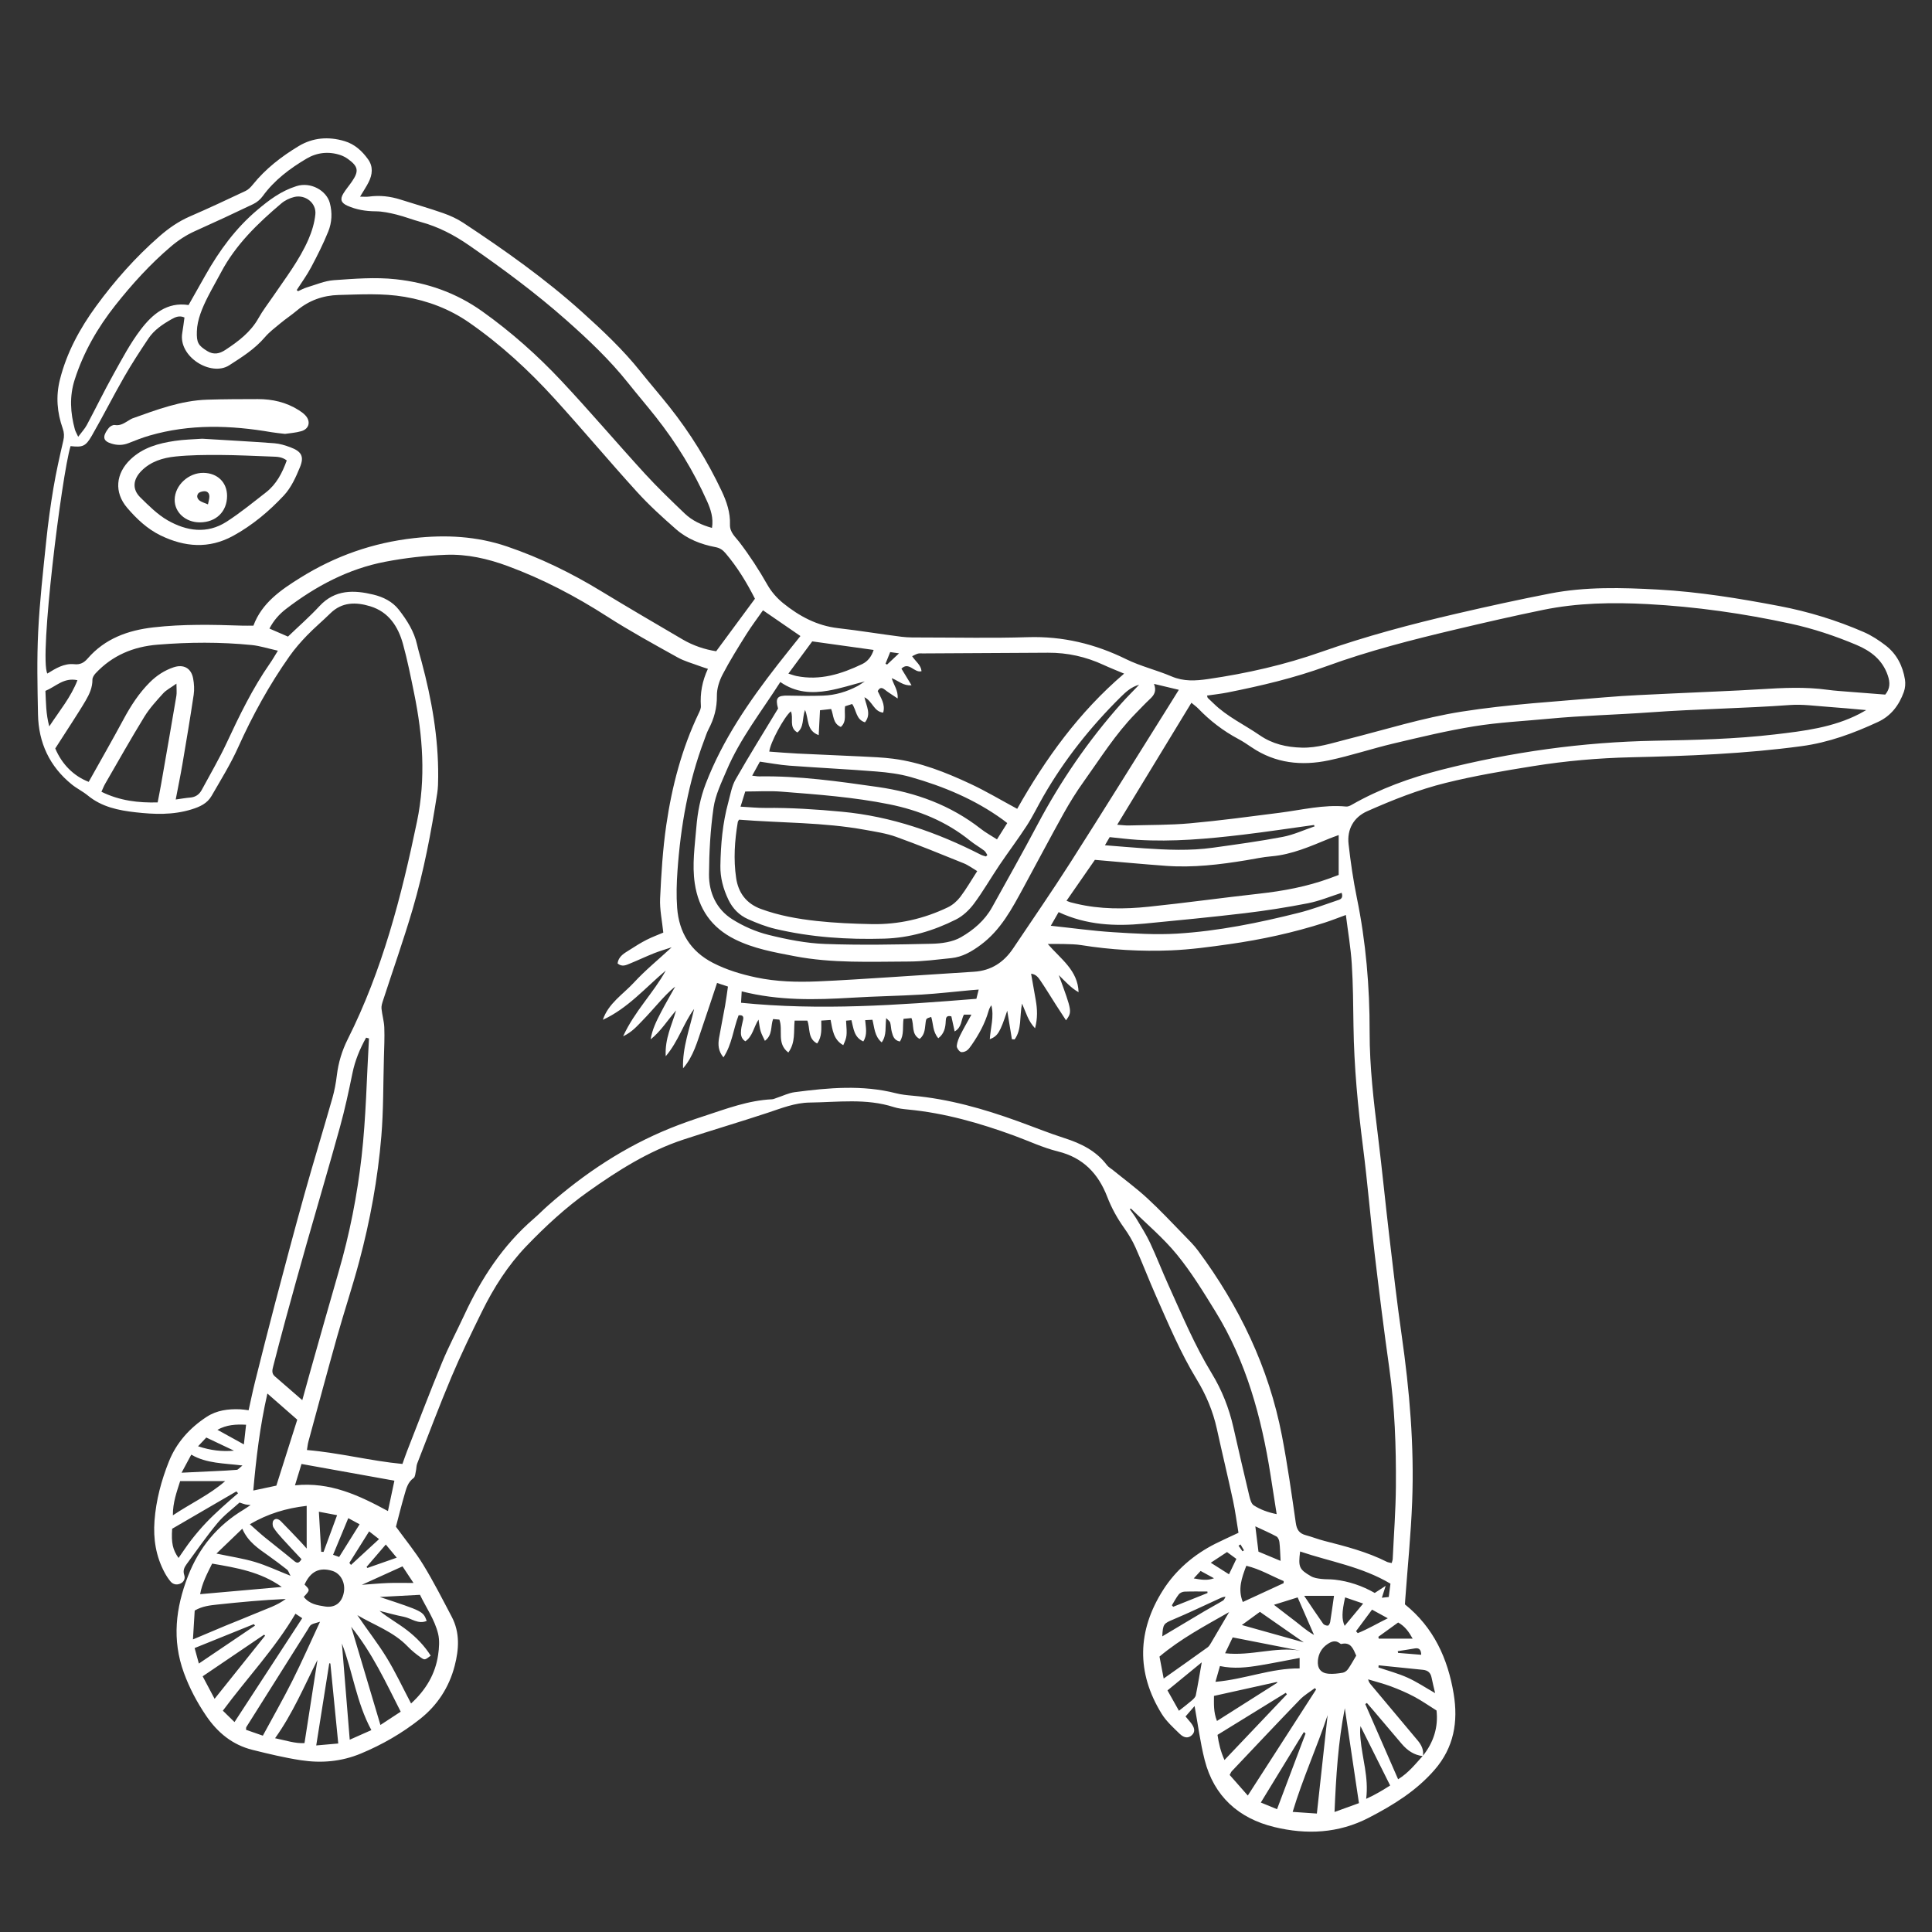 <?xml version="1.0" encoding="utf-8"?>
<!-- Generator: Adobe Illustrator 24.3.0, SVG Export Plug-In . SVG Version: 6.00 Build 0)  -->
<svg version="1.1" id="Capa_1" xmlns="http://www.w3.org/2000/svg" xmlns:xlink="http://www.w3.org/1999/xlink" x="0px" y="0px"
	 viewBox="0 0 1000 1000" style="enable-background:new 0 0 1000 1000;" xml:space="preserve">
<rect x="0" y="0" width="1000" height="1000" fill="#333333" stroke="none"/>
<style type="text/css">
	.st0{fill:#FFFFFF;}
</style>
<g>
	<path class="st0" d="M727.19,830.42c14.92,12,22.2,28.09,25.22,46.26c2.4,14.46,0.19,27.85-9.98,39.5
		c-9.5,10.88-21.31,18.13-33.91,24.66c-15.78,8.18-32.32,8.86-48.96,4.83c-18.44-4.47-31.26-15.92-36.05-34.78
		c-2.29-9.04-3.46-18.36-5.2-27.84c-1.36,1.56-2.9,3.34-4.68,5.39c0.9,1.07,1.74,2.04,2.55,3.03c2.32,2.84,2.54,4.94,0.73,6.64
		c-1.71,1.61-3.89,1.65-6.27-0.66c-3.35-3.25-6.96-6.5-9.37-10.41c-13.22-21.4-12.56-43.11,0.72-64.02
		c6.6-10.39,16.03-18.45,27.22-24.07c3.73-1.87,7.55-3.57,11.82-5.58c-0.91-5.44-1.62-11.06-2.8-16.58
		c-2.68-12.45-5.67-24.83-8.4-37.27c-2.01-9.11-5.6-17.62-10.4-25.5c-8.41-13.81-14.62-28.65-21.14-43.35
		c-3.66-8.27-6.88-16.73-10.57-24.99c-1.56-3.49-3.56-6.85-5.78-9.96c-3.63-5.08-6.59-10.42-8.85-16.28
		c-4.59-11.91-12.41-20.23-25.45-23.44c-7.75-1.91-15.12-5.41-22.66-8.17c-17.83-6.52-35.99-11.74-54.99-13.54
		c-2.49-0.24-5.05-0.52-7.42-1.28c-14.28-4.61-28.89-2.5-43.41-2.33c-7.7,0.09-14.67,2.93-21.82,5.3
		c-14.47,4.79-29.1,9.08-43.57,13.85c-18.03,5.94-33.89,16-49.24,26.88c-11.67,8.27-22.16,17.97-32.04,28.24
		c-9.58,9.97-16.99,21.62-23.08,34.01c-5.47,11.12-10.9,22.29-15.72,33.71c-6.25,14.81-11.9,29.88-17.75,44.86
		c-0.47,1.19-0.38,2.59-0.68,3.87c-0.29,1.26-0.34,3.02-1.18,3.62c-3.03,2.18-3.79,5.46-4.71,8.63c-1.64,5.62-3.04,11.32-4.43,16.58
		c4.86,6.7,9.99,12.92,14.15,19.72c5.32,8.7,9.95,17.83,14.71,26.86c4.33,8.22,3.77,16.86,1.52,25.49
		c-2.89,11.08-8.94,20.34-17.81,27.37c-9.33,7.4-19.61,13.34-30.71,17.96c-10.14,4.22-20.51,5.07-31.07,3.46
		c-8.43-1.28-16.76-3.3-25.04-5.36c-10.35-2.58-18.04-8.87-24-17.66c-4.74-6.99-8.62-14.31-11.52-22.25
		c-6.21-17.02-4.27-33.5,2.13-50.03c5.74-14.83,15.26-26.24,28.81-34.4c0.99-0.6,1.94-1.28,3.6-2.38c-1.35-0.15-2.03-0.17-2.67-0.32
		c-0.8-0.19-1.57-0.5-3.06-0.98c-3.62,3.31-8.01,6.53-11.39,10.59c-5.67,6.81-10.72,14.13-15.97,21.27
		c-1.19,1.62-2.04,3.32-1.27,5.59c0.65,1.9-0.13,3.72-2.11,4.55c-1.87,0.79-3.72,0.37-5.02-1.2c-1.16-1.41-2.18-2.98-3.04-4.59
		c-4.48-8.38-5.91-17.34-5.21-26.77c0.8-10.65,3.54-20.88,7.45-30.67c3.87-9.69,10.7-17.34,19.52-23.1
		c5.31-3.47,11.22-4.17,17.35-3.93c1.32,0.05,2.64,0.29,4.39,0.49c1.11-4.93,2.09-9.81,3.3-14.64c3.42-13.64,6.85-27.29,10.44-40.89
		c4.96-18.79,9.93-37.58,15.16-56.29c4.65-16.62,9.72-33.12,14.45-49.71c1.1-3.85,1.84-7.85,2.32-11.83
		c0.79-6.58,2.68-12.8,5.63-18.68c17.92-35.67,27.8-73.84,35.86-112.69c4.64-22.38,3.01-44.32-1.48-66.32
		c-1.74-8.53-3.45-17.1-5.76-25.49c-2.5-9.09-7.41-16.69-17-19.6c-7.3-2.22-14.55-2.3-20.62,3.67c-3.94,3.88-8.21,7.44-12.05,11.41
		c-3.24,3.36-6.36,6.92-9.05,10.73c-10.47,14.83-19.16,30.64-26.62,47.22c-3.9,8.68-8.98,16.84-13.74,25.11
		c-2.27,3.95-6.02,5.66-10.48,7.03c-9.6,2.94-19.15,2.57-28.84,1.48c-8.92-1-17.52-2.76-24.74-8.69c-2.58-2.12-5.67-3.6-8.27-5.7
		c-11.52-9.31-17.24-21.6-17.52-36.27c-0.28-14.24-0.61-28.53,0.09-42.74c0.77-15.72,2.55-31.39,4.17-47.05
		c0.94-9.16,2.2-18.31,3.73-27.4c1.39-8.25,3.23-16.42,5.12-24.57c0.52-2.24,0.45-4.06-0.32-6.25c-2.89-8.22-3.63-16.57-1.47-25.19
		c3.52-14.09,10.36-26.6,18.77-38.12c9.59-13.14,20.39-25.34,32.7-36.1c4.84-4.23,9.97-7.81,15.91-10.38
		c9.68-4.19,19.23-8.67,28.77-13.17c1.42-0.67,2.67-1.97,3.68-3.22c6.61-8.22,14.84-14.58,23.76-19.96
		c7.36-4.44,15.52-5.07,23.79-2.58c5.2,1.56,9.03,5.07,12.12,9.37c2.75,3.83,2.3,7.94,0.29,11.91c-1.19,2.36-2.69,4.56-4.41,7.45
		c1.87,0,3.28,0.16,4.64-0.03c5.59-0.77,11.02-0.14,16.37,1.57c7.34,2.34,14.76,4.45,22.03,7c3.6,1.26,7.19,2.9,10.37,4.99
		c21.43,14.14,42.37,28.95,61.49,46.16c10.72,9.65,21.22,19.54,30.26,30.86c4.92,6.16,10.1,12.11,14.99,18.28
		c10.67,13.45,19.64,27.96,26.98,43.48c2.61,5.51,4.56,11.24,4.33,17.41c-0.15,4.03,2.82,6.43,4.79,9
		c5.42,7.08,10.22,14.48,14.62,22.24c2.02,3.56,4.93,6.88,8.12,9.46c8.3,6.71,17.48,11.68,28.42,12.93
		c10.98,1.25,21.9,3.08,32.87,4.46c3.48,0.44,7.03,0.36,10.55,0.37c18.28,0.01,36.57,0.41,54.83-0.16
		c18.07-0.56,34.78,3.47,50.91,11.41c7.46,3.67,15.76,5.61,23.44,8.89c6.32,2.7,12.45,2.31,19,1.36
		c19.96-2.9,39.58-7.36,58.55-14.05c22.97-8.1,46.41-14.32,70.07-19.81c15.98-3.71,32.02-7.23,48.12-10.37
		c18.57-3.63,37.35-3.1,56.14-2.07c21.15,1.17,41.97,4.58,62.72,8.53c15.01,2.86,29.6,7.34,43.62,13.43
		c4.09,1.78,7.97,4.3,11.51,7.05c5.66,4.39,8.76,10.54,9.89,17.56c0.33,2.06,0.13,4.43-0.57,6.39c-2.46,6.84-6.58,12.4-13.4,15.56
		c-12.65,5.86-25.48,10.63-39.55,12.53c-29.32,3.96-58.78,5.09-88.28,5.76c-16.97,0.39-33.83,1.88-50.55,4.56
		c-15.21,2.43-30.45,5.02-45.38,8.71c-13.96,3.45-27.4,8.79-40.6,14.64c-7.03,3.12-10.52,9.39-9.66,17
		c1.05,9.31,2.4,18.61,4.28,27.78c4.71,22.93,6.66,46.07,6.62,69.45c-0.03,18.13,2.13,36.13,4.35,54.11
		c2.11,17.13,3.79,34.32,5.81,51.47s3.97,34.31,6.42,51.39c4.09,28.62,6.55,57.34,5.44,86.23c-0.65,16.9-2.36,33.77-3.59,50.65
		C727.3,828.87,727.24,829.69,727.19,830.42z M736.42,908.86c5.76-7.11,8.08-15.18,7.12-23.51c-4.23-2.65-7.79-5.16-11.61-7.18
		c-3.83-2.03-7.85-3.75-11.91-5.27c-3.87-1.45-7.91-2.46-11.88-3.67c0.35,1.58,1.06,2.28,1.69,3.04c7.97,9.5,15.93,19.02,23.9,28.52
		c2,2.38,3.31,4.97,2.76,8.17c-4.57-0.5-8.04-2.93-10.93-6.3c-4.9-5.72-9.76-11.5-14.63-17.24c-1.13-1.33-2.28-2.64-3.42-3.96
		c-0.29,0.19-0.57,0.38-0.86,0.56c5.63,12.89,11.26,25.77,17.01,38.93C729.13,917.57,732.61,913.04,736.42,908.86z M149.05,329.5
		c5.52-5.3,11.22-10.28,16.33-15.8c8.02-8.65,17.85-8.36,27.89-5.93c4.96,1.2,9.83,3.52,13.19,7.85c4.24,5.47,7.91,11.23,9.44,18.13
		c0.65,2.94,1.54,5.83,2.32,8.75c5.22,19.51,8.72,39.26,8.58,59.54c-0.02,2.84-0.06,5.72-0.49,8.52
		c-3.13,20.22-6.95,40.32-12.71,59.96c-4.67,15.9-10.22,31.55-15.34,47.32c-0.44,1.36-0.93,2.84-0.8,4.21
		c0.32,3.27,1.32,6.5,1.45,9.77c0.2,5.19-0.06,10.39-0.2,15.59c-0.38,13.57-0.21,27.19-1.33,40.7
		c-1.82,21.91-5.77,43.53-11.44,64.78c-3.5,13.11-7.8,26-11.48,39.06c-5.08,18.06-9.93,36.19-14.85,54.3
		c-0.33,1.21-0.44,2.47-0.74,4.28c16.88,1.44,32.95,5.65,49.43,7.21c0.95-2.65,1.64-4.71,2.43-6.73
		c5.99-15.28,11.81-30.64,18.08-45.81c3.45-8.35,7.71-16.37,11.52-24.58c8.77-18.9,19.96-36.05,35.9-49.79
		c2.54-2.19,4.88-4.61,7.39-6.83c19-16.76,39.88-30.57,63.44-40.09c5.74-2.32,11.61-4.35,17.5-6.28
		c11.45-3.74,22.77-8.08,35.02-8.64c0.79-0.04,1.57-0.43,2.34-0.69c3.15-1.02,6.23-2.58,9.46-3c17.48-2.28,34.99-3.88,52.42,0.58
		c2.74,0.7,5.62,0.99,8.45,1.24c18.85,1.67,36.85,6.82,54.55,13.21c8.03,2.9,15.95,6.13,24.07,8.73
		c8.65,2.77,16.45,6.57,22.08,14.01c0.77,1.02,2.01,1.69,3.04,2.52c5.98,4.86,12.21,9.43,17.86,14.64
		c6.65,6.12,12.83,12.76,19.15,19.23c2.46,2.51,4.98,5.02,7.07,7.83c21.36,28.81,36.64,60.45,43.45,95.81
		c2.88,14.96,5.02,30.08,7.18,45.17c0.5,3.51,1.81,5.45,5.16,6.34c3.24,0.86,6.36,2.13,9.6,2.95c11.05,2.82,22.08,5.65,32.34,10.82
		c0.69,0.35,1.53,0.4,2.54,0.65c0.23-0.9,0.49-1.51,0.52-2.12c0.59-12.56,1.56-25.12,1.65-37.68c0.14-20.46-0.57-40.89-3.44-61.22
		c-2.76-19.58-5.21-39.22-7.53-58.86c-2.18-18.48-3.7-37.04-6.06-55.49c-2.66-20.81-4.63-41.65-4.92-62.64
		c-0.15-10.73-0.21-21.48-0.89-32.18c-0.53-8.29-1.96-16.52-3.05-25.24c-4.16,1.51-7.55,2.87-11.02,3.98
		c-16.15,5.18-32.69,8.77-49.46,11.14c-9.94,1.41-19.95,2.78-29.97,3.19c-15.59,0.64-31.17-0.26-46.62-2.73
		c-2.8-0.45-5.68-0.46-8.53-0.55c-2.72-0.09-5.45-0.02-8.7-0.02c6.76,7.81,15.6,13.64,15.95,24.95c-2.1-1.15-3.83-2.62-5.49-4.16
		c-1.63-1.52-3.18-3.12-4.76-4.69c6.95,18.93,6.95,18.93,3.75,23.41c-1.81-2.78-3.54-5.4-5.24-8.05c-2.62-4.09-5.13-8.26-7.86-12.28
		c-1.12-1.64-2.31-3.52-4.98-3.79c0.86,4.84,1.66,9.27,2.42,13.71c0.79,4.6,1.04,9.19-0.37,14.53c-3.61-3.81-4.65-8.08-6.74-12.78
		c-1.35,6.82-0.08,13.35-3.83,18.54c-0.47-0.03-0.94-0.05-1.41-0.08c-0.79-4.84-1.59-9.69-2.42-14.78
		c-3.73,11.26-4.83,13.07-9.03,14.77c0.36-5.88,2.33-11.65,0.81-17.59c-0.73,0.99-1.17,2.01-1.48,3.08
		c-1.83,6.37-4.98,12.07-8.72,17.47c-0.76,1.09-1.56,2.27-2.63,2.98c-0.85,0.57-2.44,1-3.16,0.57c-0.96-0.57-2.01-2.1-1.91-3.1
		c0.19-1.93,0.98-3.87,1.86-5.63c1.7-3.42,3.64-6.72,5.72-10.51c-1.79,0-2.88,0-3.9,0c-1.52,2.86-0.99,6.54-4.78,8.69
		c-0.64-2.95-1.19-5.45-1.7-7.8c-2.59-0.64-2.85,0.72-2.91,2.42c-0.13,3.34-0.73,6.5-3.85,8.9c-2.96-3.38-2.55-7.49-3.67-11.03
		c-2.58,0.83-2.58,0.83-2.86,2.62c-0.48,3.07-0.18,6.43-3.15,8.75c-4.43-2.37-2.71-7.17-4.23-10.78c-1.42,0.14-2.69,0.26-4.09,0.4
		c-0.59,4.1,0.4,8.24-1.9,11.74c-3-0.62-3.58-2.83-4.15-4.89c-0.45-1.6-0.42-3.34-0.86-4.94c-0.19-0.68-1.03-1.19-2.05-2.29
		c-0.65,4.6,0.41,8.74-2.34,12.57c-3.8-3.27-3.73-7.67-4.79-11.71c-1.3,0.07-2.41,0.13-3.76,0.2c0.31,3.84,1.28,7.51-0.97,11.01
		c-4.85-2.15-5.04-6.75-6.14-11c-0.96,0.09-1.88,0.18-2.78,0.26c0.55,7.92,0.5,8.3-1.45,12.68c-5.06-2.81-5.57-7.91-6.55-13.04
		c-1.71,0.11-3.27,0.22-4.84,0.32c0.01,4.33,0.49,8.22-2.13,11.85c-5.04-2.63-3.51-7.92-5.08-11.85c-2.16,0-4.26,0-6.58,0
		c-0.57,5.56,0.57,11.26-3.25,16.52c-6.19-4.72-2.6-11.55-4.64-17.02c-1.06-0.09-2.14-0.19-3.26-0.29
		c-1.39,3.76-0.11,8.16-4.23,11.27c-0.83-1.82-1.71-3.35-2.21-5c-0.53-1.74-0.68-3.6-1.1-5.99c-2.6,4.13-3.02,8.65-6.82,11.23
		c-2.36-1.52-2.42-3.72-2.21-5.87c0.17-1.82,0.72-3.6,1.08-5.4c0.38-1.88-0.58-2.38-2.36-2.18c-2.74,7.05-3.35,14.94-7.83,21.77
		c-2.72-3.26-2.87-6.55-2.31-9.89c0.96-5.62,2.14-11.19,3.14-16.8c0.58-3.24,0.98-6.5,1.49-9.96c-2.14-0.71-3.8-1.26-5.64-1.87
		c-2.64,7.9-5.07,15.38-7.63,22.81c-2.58,7.45-4.55,15.21-9.97,21.37c-0.4-10.72,3.48-20.55,5.73-30.73
		c-5.5,7.37-7.98,16.56-14.7,24.49c-0.52-9.25,3.24-16.26,5.36-23.71c-4.41,5.02-7.86,10.76-13.17,14.96
		c0.8-5.07,3.02-9.51,5.3-13.9c2.35-4.52,4.93-8.92,7.41-13.38c-3.31,2.56-5.95,5.52-8.62,8.47c-2.81,3.11-5.56,6.28-8.49,9.27
		c-2.69,2.74-5.22,5.76-9.84,7.96c6.02-13.12,15.72-22.43,22.08-34.04c-10.56,8.88-19.68,19.6-32.57,25.5
		c2.89-8.57,10.46-13.18,16.11-19.3c5.8-6.3,12.51-11.75,19.51-18.22c-3.58,1.19-6.45,2-9.2,3.11c-4.2,1.68-8.29,3.62-12.48,5.33
		c-1.95,0.8-4,1.84-6.3-0.07c0.48-3.86,3.62-5.37,6.35-7.12c2.82-1.81,5.66-3.61,8.64-5.12c2.94-1.5,6.07-2.63,8.66-3.74
		c-0.62-6.14-1.92-11.96-1.65-17.71c0.6-12.71,1.37-25.47,3.21-38.05c2.92-19.95,8-39.41,16.76-57.73c0.57-1.19,1.22-2.56,1.13-3.79
		c-0.45-6.65,0.71-12.98,3.64-19.24c-1.56-0.52-2.83-0.89-4.05-1.35c-3.91-1.48-8.05-2.56-11.66-4.58
		c-12.29-6.85-24.67-13.61-36.5-21.21c-16.3-10.46-33.29-19.38-51.45-26.08c-10.32-3.81-21.03-6.24-31.97-5.81
		c-10.51,0.41-21.09,1.62-31.42,3.6c-19.11,3.67-35.94,12.63-51.29,24.4c-3.55,2.72-6.47,6.05-8.61,10.18
		C142.83,326.83,145.74,328.08,149.05,329.5z M390.76,309.9c-4.34-8.54-9.13-16.37-15.13-23.45c-1.48-1.75-2.91-2.8-5.27-3.25
		c-7.51-1.41-14.62-4.19-20.39-9.23c-7.05-6.17-14.04-12.51-20.33-19.44c-14.43-15.88-28.2-32.35-42.64-48.22
		c-13.33-14.66-27.89-28.05-44.23-39.39c-10.08-6.99-21.22-11.2-33.32-13.28c-11.36-1.95-22.74-1.24-34.11-0.96
		c-8.07,0.2-15.42,2.79-21.71,8.09c-2.69,2.26-5.64,4.2-8.35,6.44c-2.83,2.34-5.83,4.59-8.19,7.35
		c-5.22,6.11-11.81,10.25-18.46,14.52c-9.38,6.02-26.5-4.42-24.28-16.85c0.46-2.6,0.75-5.24,1.13-7.9c-2.63-1.2-4.78-0.19-6.8,0.96
		c-4.54,2.59-8.92,5.51-11.86,9.92c-4.37,6.54-8.68,13.14-12.59,19.96c-5.75,10.03-10.95,20.36-16.72,30.38
		c-3.22,5.59-4.8,6.03-10.99,5.36C31.93,246,20.18,340.56,24.51,348.63c4.29-2.64,8.65-5.4,13.94-4.84
		c3.04,0.32,5.02-0.75,6.91-2.93c8.99-10.38,20.92-14.64,34.13-16.14c15.21-1.73,30.45-1.41,45.7-0.89
		c1.83,0.06,3.66,0.01,5.98,0.01c4.36-11.77,14.19-18.51,24.37-24.85c18.05-11.24,37.56-18.09,58.81-20.46
		c16.45-1.84,32.49-0.99,48.13,4.34c17.02,5.8,33.11,13.64,48.49,23c14.02,8.53,28.2,16.81,42.36,25.11
		c5.51,3.23,11.5,5.19,17.36,6.11C377.53,327.81,384.08,318.94,390.76,309.9z M975.8,359.52c2.53-3.03,2.58-6.18,1.34-9.85
		c-2.77-8.18-8.81-12.75-16.36-15.92c-10.99-4.62-22.27-8.39-33.91-10.92c-24.43-5.31-49.12-8.82-74.12-10.15
		c-18.15-0.96-36.23-0.66-54.07,3c-15.08,3.09-30.1,6.54-45.08,10.09c-22.65,5.37-45.2,11.1-67.12,19.11
		c-16.55,6.04-33.68,10.08-50.94,13.52c-3.54,0.71-7.15,1.09-10.77,1.63c0.19,0.64,0.19,1.03,0.39,1.23
		c0.94,0.95,1.96,1.83,2.91,2.77c7.03,6.9,15.96,11.02,23.94,16.52c6.64,4.58,13.94,6.22,21.82,6.43c8.04,0.21,15.5-2.33,23.13-4.26
		c19.8-4.99,39.43-11.2,59.53-14.37c24.44-3.86,49.29-5.25,73.99-7.41c11.84-1.03,23.74-1.42,35.62-2.02
		c15.07-0.75,30.15-1.24,45.2-2.18c11.56-0.72,23.08-1.3,34.62,0.29c3.65,0.5,7.33,0.72,11,1.02
		C963.08,358.55,969.25,359.01,975.8,359.52z M153.58,150.13c0.23,0.2,0.47,0.4,0.7,0.6c1.51-0.67,2.97-1.5,4.54-1.97
		c4.64-1.38,9.26-3.41,13.99-3.74c10.67-0.74,21.37-1.64,32.11-0.47c16.32,1.79,31.22,7.01,44.68,16.6
		c14.95,10.65,28.61,22.79,41.11,36.13c14.67,15.65,28.57,32.02,43.04,47.85c6.55,7.16,13.58,13.89,20.59,20.61
		c3.91,3.75,8.77,6.01,14.18,7.51c0.83-5.08-0.61-9.5-2.53-13.79c-6.99-15.69-15.93-30.21-26.57-43.68
		c-4.68-5.92-9.6-11.64-14.29-17.54c-9.54-11.99-20.62-22.47-32.05-32.58c-15.83-14.01-32.8-26.55-50.18-38.59
		c-7.84-5.43-15.98-9.69-25.14-12.18c-4.2-1.14-8.27-2.76-12.49-3.81c-3.54-0.87-7.21-1.68-10.83-1.7
		c-5.13-0.03-9.95-0.82-14.62-2.89c-3.2-1.42-3.96-3.28-2.11-6.31c1.3-2.14,2.97-4.06,4.39-6.13c3.77-5.46,3.39-7.85-1.95-11.72
		c-1.2-0.87-2.58-1.6-3.98-2.07c-6.07-2.01-12.12-1.33-17.47,1.83c-8.67,5.13-16.71,11.14-22.74,19.47
		c-1.21,1.67-3.01,3.18-4.87,4.07c-9.96,4.78-19.98,9.43-30.07,13.95c-4.64,2.08-8.78,4.8-12.64,8.09
		c-10.64,9.07-19.97,19.34-28.63,30.28c-9.23,11.66-16.53,24.34-21.09,38.57c-2.78,8.66-2.24,17.17,0.09,25.73
		c0.28,1.03,0.88,1.98,1.72,3.82c1.81-2.43,3.41-4.11,4.46-6.07c4.66-8.71,8.98-17.62,13.79-26.25c4.4-7.89,8.65-15.99,14.09-23.13
		c6.06-7.97,13.65-14.48,24.79-12.73c3.02-5.34,5.91-10.44,8.79-15.54c7.14-12.63,15.56-24.18,26.77-33.65
		c6.18-5.22,12.29-9.83,20.29-12.36c7.46-2.36,15.54,2.35,17.25,8.68c1.37,5.1,1.09,10.12-0.79,14.8
		c-2.56,6.34-5.66,12.49-8.88,18.53C158.88,142.44,156.09,146.21,153.58,150.13z M578.26,426.89c2.76,0.18,4.39,0.42,6.01,0.37
		c10.55-0.3,21.15-0.17,31.64-1.11c15.5-1.4,30.95-3.48,46.4-5.46c11.45-1.46,22.74-4.34,34.44-3.23c0.89,0.09,1.94-0.35,2.76-0.82
		c14.66-8.39,30.5-14.12,46.68-18.23c36.15-9.19,72.98-14.32,110.34-15.01c20.79-0.38,41.56-0.85,62.24-3.28
		c15-1.76,29.98-3.56,43.68-10.64c0.93-0.48,1.83-1.01,3.5-1.94c-7.27-0.63-13.57-1.26-19.87-1.69c-6.51-0.45-13.08-1.41-19.54-0.94
		c-24.07,1.77-48.21,2.04-72.3,3.79c-17.53,1.27-35.15,1.65-52.67,3.32c-12.84,1.22-25.79,1.85-38.5,3.9
		c-14.03,2.26-27.9,5.63-41.75,8.9c-11.24,2.66-22.25,6.36-33.54,8.74c-14.06,2.96-27.69,1.56-39.99-6.79
		c-2.22-1.51-4.46-3.01-6.82-4.27c-7.77-4.14-14.65-9.41-20.74-15.74c-0.97-1.01-2.15-1.83-3.56-3.01
		C603.85,384.83,591.32,405.42,578.26,426.89z M526.5,418.65c14.68-26,31.99-50.05,55.34-69.98c-3.98-1.68-7.37-3-10.67-4.53
		c-9.12-4.22-18.67-6.35-28.71-6.29c-21.62,0.12-43.23,0.24-64.85,0.36c-0.84,0-1.72-0.11-2.5,0.1c-0.97,0.27-1.86,0.82-2.99,1.34
		c1.88,2.84,4.6,4.58,4.86,7.76c-3.8,1.07-6.43-5.2-10.4-1.32c1.76,2.9,3.36,5.52,5.23,8.6c-4.29,0.41-6.72-2.34-10.26-3.66
		c1.04,3.62,3.41,6.22,3.06,10.49c-2.64-1.79-4.76-3.04-6.67-4.57c-1.62-1.3-2.65-1.04-3.63,0.76c1.56,3.48,4.07,6.82,2.82,11.14
		c-4.85-0.49-5.47-5.87-9.7-7.96c1.05,4.71,3.65,8.79,0.27,12.98c-4.72-1.49-4.31-6.22-6.63-9.48c-1.22,0.39-2.54,0.82-3.67,1.18
		c-0.58,3.83,1.11,7.75-2.19,10.7c-4.2-1.83-3.64-5.93-5.01-9.29c-2.02,0.22-3.93,0.43-5.77,0.64c-0.23,4.41-0.43,8.32-0.67,12.89
		c-6.52-2.42-5.01-8.3-7.09-13.06c-1.53,4.4-0.39,8.85-3.94,11.68c-4.6-2.68-1.8-7.48-3.38-10.95
		c-3.52,2.89-10.82,16.47-11.16,20.85c4.83,0.34,9.66,0.77,14.5,1c11.04,0.55,22.09,0.96,33.13,1.51
		c5.52,0.28,11.06,0.47,16.53,1.18c14.1,1.84,27.2,7.05,39.95,13.01C510.3,409.46,517.91,414.02,526.5,418.65z M597.31,353.98
		c1.46,3.79,0.01,5.86-2.1,7.83c-2.56,2.4-4.96,4.98-7.43,7.49c-10.4,10.6-18.21,23.18-26.79,35.16c-3.8,5.3-7.27,10.88-10.45,16.58
		c-7.09,12.73-13.87,25.64-20.84,38.44c-5.93,10.89-11.66,21.85-22.04,29.56c-4.72,3.5-9.5,6.3-15.33,6.89
		c-7.32,0.74-14.67,1.74-22.01,1.76c-19.75,0.05-39.54,0.99-59.16-2.79c-10.54-2.03-21.01-3.86-30.77-8.71
		c-12.13-6.03-18.79-15.72-20.77-28.91c-1.46-9.74,0.02-19.4,0.81-29.08c0.63-7.7,2.04-15.21,4.85-22.51
		c8.77-22.8,22.41-42.62,37.28-61.71c3.88-4.98,7.86-9.89,11.74-14.77c-6.6-4.54-12.89-8.86-19.38-13.32
		c-2.79,4-5.93,8.13-8.67,12.5c-4.26,6.81-8.53,13.63-12.24,20.75c-1.73,3.32-3,7.33-2.95,11.01c0.08,6.29-1.45,11.87-4.31,17.29
		c-0.93,1.77-1.52,3.72-2.23,5.6c-8.24,21.83-12.23,44.55-13.86,67.72c-0.45,6.34-0.64,12.76-0.17,19.09
		c0.95,12.76,6.89,22.53,18.53,28.53c7.07,3.64,14.59,5.89,22.3,7.53c10.56,2.24,21.3,2.5,32.03,2.05
		c12.22-0.51,24.43-1.36,36.64-2.12c14.71-0.92,29.42-1.96,44.14-2.87c8.9-0.55,15.47-4.89,20.32-12.15
		c9.88-14.76,20-29.36,29.55-44.33c17.21-26.98,34.08-54.19,51.09-81.3c1.59-2.54,3.17-5.09,5.07-8.15
		C605.92,356.03,602.08,355.11,597.31,353.98z M382.55,424.26c-0.21,0.37-0.59,0.77-0.67,1.22c-1.63,9.63-2.28,19.36-0.85,29
		c1.11,7.51,5.15,13.17,12.81,15.99c9.36,3.44,19.07,5.16,28.87,6.23c9.46,1.03,19.02,1.44,28.55,1.62
		c13.76,0.27,26.94-2.75,39.34-8.69c2.47-1.18,4.8-3.22,6.46-5.41c3.12-4.11,5.7-8.63,8.74-13.33c-2.41-1.42-4.56-3.07-6.98-4.05
		c-11.62-4.7-23.24-9.46-35.03-13.7c-5.15-1.85-10.71-2.65-16.13-3.64C426.17,425.58,404.32,426,382.55,424.26z M143.84,336.8
		c-5.1-1.13-9.27-2.5-13.53-2.93c-16.22-1.62-32.46-1.51-48.72-0.19c-12.58,1.02-23.39,5.53-32.07,14.78
		c-0.83,0.88-1.69,2.21-1.68,3.33c0.04,4.07-1.57,7.52-3.52,10.86c-2.2,3.76-4.57,7.42-6.92,11.1c-2.96,4.64-5.96,9.25-8.8,13.65
		c3.48,8.25,9.57,14.3,17.31,17.29c6.01-10.76,12.17-21.49,18.03-32.38c3.76-6.99,8-13.56,13.64-19.18
		c3.51-3.49,7.56-6.14,12.23-7.72c5.19-1.76,9.15,0.4,10.15,5.73c0.52,2.76,0.7,5.72,0.29,8.48c-1.78,11.93-3.78,23.83-5.8,35.73
		c-1.03,6.05-2.28,12.06-3.5,18.47c2.93-0.4,5.2-0.82,7.48-1c2.78-0.22,4.73-1.6,6-3.97c4.36-8.11,9.05-16.07,12.93-24.41
		c6.59-14.15,13.38-28.15,22.32-41.01C140.95,341.65,142,339.76,143.84,336.8z M190.98,537.49c-0.49-0.13-0.98-0.27-1.48-0.4
		c-3.23,5.77-5.73,11.8-7.08,18.41c-1.91,9.34-3.92,18.68-6.46,27.87c-5.57,20.17-11.53,40.24-17.25,60.37
		c-3.71,13.04-7.32,26.12-10.9,39.2c-2.21,8.07-4.31,16.18-6.4,24.28c-0.46,1.77-0.94,3.63,0.8,5.13c4.6,3.97,9.18,7.97,14.25,12.37
		c1.49-5.36,2.71-9.86,3.98-14.34c4.94-17.4,9.8-34.81,14.85-52.17c5.68-19.52,9.6-39.46,11.87-59.56
		C189.46,578.37,189.79,557.88,190.98,537.49z M692.9,432.23c-2.06,0.77-3.45,1.24-4.8,1.79c-9.75,3.99-19.37,8.32-30.1,9.22
		c-4.32,0.36-8.6,1.3-12.89,2.01c-13.74,2.27-27.54,3.92-41.49,2.92c-12.17-0.88-24.32-2.04-36.91-3.11
		c-4.69,6.77-9.63,13.88-14.69,21.18c0.92,0.35,1.5,0.61,2.11,0.79c0.96,0.27,1.95,0.48,2.92,0.72c12.39,2.94,24.97,2.87,37.48,1.57
		c19.14-1.98,38.21-4.65,57.34-6.77c12.36-1.37,24.49-3.63,36.2-7.88c1.83-0.66,3.65-1.36,4.83-1.8
		C692.9,445.64,692.9,439.2,692.9,432.23z M101.9,171.49c-0.21,5.9,0.75,7.35,5.36,10.21c3.35,2.07,6.37,1.4,9.38-0.58
		c6.76-4.44,13.13-9.23,17.21-16.54c2.11-3.79,4.82-7.25,7.27-10.85c6.59-9.7,13.83-19.02,18.54-29.84
		c1.77-4.08,3.12-8.54,3.57-12.94c0.6-5.86-5.21-10.41-10.98-8.98c-2.35,0.58-4.78,1.75-6.62,3.31
		c-12.2,10.33-23.65,21.35-31.24,35.73c-2.19,4.15-4.56,8.2-6.69,12.38C104.65,159.38,102.06,165.55,101.9,171.49z M403.89,353.01
		c-9.74,15.25-20.8,29.24-27.79,45.72c-2.67,6.3-5.81,12.71-6.77,19.36c-1.65,11.4-2.28,23.02-2.35,34.55
		c-0.05,9.47,3.85,17.99,12.03,23.16c5.72,3.62,12.25,6.48,18.8,8.1c9.55,2.37,19.42,4.33,29.22,4.69
		c18.41,0.68,36.87,0.32,55.29-0.1c5.08-0.12,10.75-0.91,15.03-3.36c6.46-3.7,12.37-8.7,16.14-15.51
		c7.87-14.21,15.87-28.36,23.47-42.72c11.98-22.62,26.33-43.57,43.34-62.69c2.99-3.36,6.2-6.52,9.31-9.78
		c-3.97,1.06-6.79,3.62-9.51,6.3c-15.56,15.41-29.12,32.39-40.05,51.41c-2.91,5.05-5.44,10.35-8.6,15.23
		c-4.48,6.91-9.47,13.49-14.08,20.32c-4.5,6.66-8.5,13.68-13.29,20.11c-2.43,3.26-5.73,6.36-9.33,8.16
		c-11.62,5.84-23.99,9.51-37.09,9.88c-18.99,0.55-37.87-0.67-56.4-5.06c-4.85-1.15-9.57-3.02-14.14-5.05
		c-4.55-2.02-7.96-5.54-10.13-10.1c-2.62-5.52-4.22-11.31-4.12-17.46c0.18-11.09,1.14-22.1,4.08-32.84
		c1.1-4.02,1.77-8.34,3.78-11.88c7.04-12.36,14.58-24.43,22-36.72c-1.53-5.48-0.44-6.82,5.21-6.68c6.03,0.14,12.07,0.22,18.09,0.01
		c6.27-0.22,12.21-1.98,17.77-4.92c1.2-0.63,2.29-1.46,3.81-2.44c-6.7,1.73-12.75,3.73-18.96,4.79
		C420.28,358.93,411.94,358.63,403.89,353.01z M585.38,625.55c-0.2,0.1-0.4,0.2-0.61,0.31c1.21,1.74,2.53,3.42,3.61,5.24
		c2.39,4.01,4.93,7.97,6.9,12.19c3.4,7.27,6.28,14.78,9.6,22.1c6.98,15.39,13.49,30.99,22.33,45.5c5.24,8.6,8.94,17.96,11.18,27.85
		c2.7,11.91,5.45,23.82,8.29,35.7c0.41,1.7,1.01,3.92,2.27,4.73c3.39,2.18,7.24,3.61,11.85,4.54c-1.12-7.17-2.14-13.77-3.18-20.35
		c-4.71-29.82-12.53-58.63-28.55-84.6c-6.23-10.1-12.47-20.33-19.96-29.47C602.06,640.67,593.36,633.41,585.38,625.55z M81.6,415.33
		c0.66-3.46,1.29-6.55,1.83-9.66c2.65-15.15,5.3-30.31,7.86-45.47c0.28-1.68,0.04-3.44,0.04-6.35c-3,2.16-5.31,3.29-6.91,5.07
		c-3.46,3.83-7.03,7.7-9.71,12.07c-7,11.4-13.55,23.06-20.25,34.64c-0.72,1.24-1.23,2.6-1.96,4.19
		C62,414.48,71.61,415.59,81.6,415.33z M389.33,401.48c1.74,0.19,2.68,0.4,3.62,0.38c20.68-0.34,41.08,2.58,61.46,5.49
		c19.55,2.8,37.6,9.39,53.32,21.7c2.46,1.93,5.25,3.44,8.31,5.41c1.94-3.07,3.59-5.69,5.31-8.44c-1.02-0.79-1.66-1.31-2.33-1.79
		c-14.43-10.45-30.61-17.19-47.6-22.02c-5.74-1.63-11.81-2.4-17.79-2.88c-15.02-1.2-30.08-1.92-45.11-3.03
		c-4.96-0.37-9.88-1.33-15.2-2.07C392.15,396.4,390.9,398.65,389.33,401.48z M222.93,856.98c-2.89,2.17-3.06,2.38-5,1.03
		c-2.45-1.72-4.84-3.63-6.91-5.79c-7.34-7.67-17.26-11.01-26.05-16.22c4.96,7.42,10.45,14.34,15.05,21.82
		c4.66,7.59,8.44,15.72,12.75,23.9c7.67-7.02,12.56-15.22,14.01-25.19c0.52-3.58,0.82-7.48-0.02-10.93
		c-1.79-7.35-6.24-13.56-9.38-20.13c-7.32,0.39-14.06,0.75-20.81,1.12c22.41,7.42,22.41,7.42,24.29,12.39
		c-4.46,1.92-7.97-1.38-11.85-2.14c-4.23-0.82-8.39-2.02-12.57-3.06c4.66,3.78,9.8,6.56,14.35,10.1
		C215.51,847.53,219.71,851.86,222.93,856.98z M383.3,417.52c4.89,0.27,8.88,0.7,12.87,0.66c13.25-0.14,26.41,0.73,39.61,1.97
		c25.63,2.4,49.26,10.69,71.96,22.28c0.8,0.41,1.73,0.58,2.6,0.87c0.24-0.25,0.47-0.5,0.71-0.74c-0.53-0.77-0.9-1.74-1.61-2.27
		c-2.41-1.81-5.05-3.31-7.39-5.2c-12.27-9.92-26.42-15.69-41.72-18.78c-18.42-3.72-37.15-5.09-55.84-6.55
		c-6.12-0.48-12.31-0.08-18.75-0.08C385.01,412.03,384.28,414.39,383.3,417.52z M694.44,462.12c-5.94,1.89-11.54,4.25-17.38,5.39
		c-10.83,2.12-21.77,3.84-32.73,5.15c-17.3,2.06-34.64,3.71-51.98,5.4c-15.15,1.48-30.05,0.78-44.41-5.95
		c-1.42,2.47-2.77,4.83-4.05,7.06c11.1,1.18,21.56,2.65,32.06,3.32c11.03,0.7,22.15,1.42,33.14,0.76
		c21.45-1.29,42.49-5.59,63.31-10.83c6.64-1.67,13.09-4.12,19.58-6.32C693.43,465.61,695.5,465.26,694.44,462.12z M153.86,734.83
		c-5.24-4.59-10.09-8.85-15.46-13.54c-3.86,16.96-5.82,33.45-7.3,50.21c4.21-0.9,7.92-1.69,11.94-2.54
		C146.57,757.83,150.14,746.57,153.86,734.83z M383.9,513.12c-0.12,2.2-0.21,3.81-0.33,5.91c40.86,4.12,81.21,1.22,121.8-2.05
		c0.42-1.67,0.75-3,1.2-4.78c-1.72,0.13-2.86,0.21-3.99,0.31c-8.5,0.77-16.99,1.77-25.51,2.28c-12.03,0.72-24.1,0.88-36.13,1.62
		C422,517.55,403.12,518.01,383.9,513.12z M204.14,766.4c-15.89-2.86-31.77-5.71-48.08-8.65c-1.1,3.59-2.14,6.98-3.38,11.05
		c18.22-1.9,33.25,5.26,48.12,13.32C201.97,776.58,203,771.74,204.14,766.4z M645.86,929.37c12.1-18.78,23.73-36.84,35.36-54.89
		c-0.21-0.24-0.43-0.48-0.64-0.73c-2.6,1.98-5.51,3.66-7.75,5.98c-11.86,12.26-23.55,24.69-35.28,37.07
		c-0.33,0.35-0.49,0.85-1.08,1.9C639.37,922,642.41,925.45,645.86,929.37z M408.07,348.66c1.7,0.51,2.94,1,4.23,1.26
		c12.13,2.46,23.23-1.05,33.96-6.19c2.86-1.37,4.84-3.88,5.93-7.32c-10.82-1.51-21.19-2.96-31.78-4.43
		C416.41,337.39,412.35,342.88,408.07,348.66z M136.05,898.38c5.22-9.66,10.52-18.94,15.3-28.47c4.87-9.69,9.23-19.63,14.3-30.5
		c-2.13,0.69-3.49,0.89-4.56,1.55c-0.78,0.49-1.22,1.56-1.75,2.41c-10.62,16.85-21.24,33.7-31.84,50.56
		c-0.15,0.24-0.08,0.63-0.15,1.42C130.02,896.29,132.8,897.26,136.05,898.38z M680.47,427.71c-0.13-0.23-0.26-0.46-0.39-0.69
		c-12.25,1.68-24.47,3.55-36.74,5.01c-18.12,2.15-36.29,3.8-54.58,2.67c-4.65-0.29-9.29-0.9-14.39-1.4c-0.65,1.11-1.41,2.4-2.45,4.2
		c7.25,0.57,13.73,1.15,20.23,1.59c11.87,0.8,23.76,1.35,35.59-0.31c12.09-1.69,24.2-3.33,36.19-5.61
		C669.59,432.09,674.97,429.57,680.47,427.71z M99.87,848.56c6.37-2.69,11.57-4.91,16.8-7.08c5.41-2.24,10.88-4.34,16.26-6.64
		c5.06-2.17,10.41-3.77,14.98-7.21c-11.89,0.52-23.59,1.62-35.28,2.87c-3.94,0.42-7.95,0.84-11.85,3.12
		C100.5,838.23,100.21,842.87,99.87,848.56z M719.7,819.71c-14.88-8.86-31.26-11.41-46.76-16.66c-1.01,8.01-0.55,9.24,5.66,12.83
		c1.49,0.86,3.4,1.13,5.16,1.35c2.31,0.29,4.68,0.13,7,0.39c7.39,0.83,14.31,3.18,20.8,6.89c1.75-1.14,3.34-2.17,5.66-3.68
		c-0.8,2.51-1.34,4.18-1.97,6.16c1.34-0.15,2.41-0.27,3.57-0.4C719.13,824.12,719.41,821.99,719.7,819.71z M145.84,821.4
		c-10.96-7.82-23.4-9.92-36.04-12.08c-2.58,5.21-5.2,10.12-6.21,15.82C117.97,823.87,131.91,822.63,145.84,821.4z M636.2,834.41
		c-12.73,7.26-24.97,13.72-36.05,23.03c0.66,3.47,1.35,7.1,2.17,11.37c8.09-5.73,15.45-10.91,22.76-16.17
		c0.77-0.55,1.29-1.51,1.8-2.36C629.84,845.28,632.77,840.25,636.2,834.41z M156.05,807.04c-3.22-3.46-6.56-6.96-9.8-10.54
		c-1.68-1.86-3.38-3.75-4.69-5.86c-0.56-0.91-0.64-2.81-0.05-3.59c1.13-1.5,2.8-0.74,3.92,0.39c3.41,3.45,6.74,6.98,10.08,10.5
		c1.1,1.16,2.14,2.38,3.23,3.59c0-7.39,0-14.43,0-22.11c-10.73,1.24-20.06,4.08-29.42,9.52c3,2.64,5.31,4.8,7.75,6.79
		c5.05,4.12,10.23,8.07,15.21,12.25C153.97,809.41,154.87,808.96,156.05,807.04z M703.39,933.3c-2.53-16.99-4.91-32.95-7.32-49.13
		c-3.46,17.6-4.54,35.21-5.32,53.71C695.5,936.16,699.51,934.71,703.39,933.3z M181.77,842.02c5.18,17.4,10.09,33.86,15.14,50.82
		c3.76-2.47,7.18-4.71,10.49-6.88C199.7,870.81,192.77,855.72,181.77,842.02z M152.93,835.26c-10.73,18.22-25.01,33.2-37.58,50.19
		c1.79,1.75,3.73,3.65,6.03,5.89c11.93-18.29,23.43-35.93,35.06-53.77C155.39,836.88,154.3,836.16,152.93,835.26z M681.61,938.69
		c1.91-17.5,3.74-34.23,5.57-50.96c-5.48,16.59-12.84,32.58-18.1,50.1C673.68,938.15,677.46,938.41,681.61,938.69z M164.31,859.19
		c-6.88,13.64-12.74,27.64-21.93,40.51c5.7,1.17,10.51,2.83,15.23,2.52C159.9,887.56,162.11,873.38,164.31,859.19z M157.23,826.53
		c2.93,3.76,6.99,4.34,10.92,4.97c5.19,0.83,8.72-1.84,9.78-7.06c1.03-5.11-1.52-10.01-5.92-11.36c-6.64-2.03-11.34,0.29-14.37,7.09
		C160.52,823.01,160.52,823.01,157.23,826.53z M666.1,876.97c-0.2-0.26-0.39-0.52-0.59-0.77c-11.72,7.22-23.45,14.44-35.33,21.76
		c0.64,4.41,1.63,8.66,3.61,13.02C644.79,899.41,655.45,888.19,666.1,876.97z M123.22,772.9c-0.29-0.32-0.58-0.63-0.88-0.95
		c-11.08,6.45-22.17,12.9-33.23,19.33c-0.51,7.27,0.27,10.85,3.3,15.12c2.21-3.13,4.3-6.35,6.65-9.37c2.36-3.03,4.86-5.97,7.49-8.76
		c2.63-2.79,5.46-5.41,8.29-8.01C117.57,777.74,120.42,775.35,123.22,772.9z M192.22,895.5c-7.79-14.4-9.6-30.24-15.25-44.83
		c1.33,16.38,2.67,32.76,4.05,49.8C185.01,898.7,188.6,897.11,192.22,895.5z M112.03,804.13c7.6,1.61,13.91,2.53,19.94,4.34
		c5.94,1.78,11.6,4.46,18.41,7.16c-0.91-1.68-1.13-2.66-1.74-3.14c-3.15-2.48-6.36-4.89-9.62-7.21c-5.23-3.73-10.69-7.2-13.6-14.02
		C120.9,795.6,116.87,799.48,112.03,804.13z M137.22,846.62c-0.18-0.17-0.36-0.34-0.54-0.51c-10.45,7.08-20.91,14.17-31.78,21.54
		c2.12,3.99,4.11,7.75,6.17,11.66C120.04,868.11,128.63,857.37,137.22,846.62z M171,861.02c-0.19-0.04-0.38-0.08-0.57-0.12
		c-2.21,13.94-4.43,27.88-6.75,42.54c4.25-0.37,8.13-0.72,11.4-1.01C173.68,888.2,172.34,874.61,171,861.02z M701.98,856.96
		c-1.56-3.58-2.8-7.21-7.72-6.04c-0.25,0.06-0.62-0.22-0.87-0.42c-2.31-1.76-4.5-0.74-6.4,0.57c-2.87,1.97-4.52,4.86-4.85,8.37
		c-0.38,4.02,1.47,6.54,5.44,6.88c2.45,0.21,4.98-0.11,7.43-0.52c1-0.17,2.11-1,2.71-1.86C699.22,861.8,700.47,859.47,701.98,856.96
		z M719.54,924.17c-5.32-10.64-10.34-20.68-15.35-30.73c-0.34,2.28-0.17,4.43,0.01,6.58c0.86,10.09,4.33,19.89,2.93,31.05
		C711.99,928.91,715.86,926.47,719.54,924.17z M93.25,766.61c-1.82,5.78-3.8,11.02-3.77,17.72c9.36-6.25,18.98-10.62,27.08-17.72
		C108.96,766.61,101.37,766.61,93.25,766.61z M628.35,877.8c0.01,3.91-0.33,8.26,1.55,12.97c10.69-6.78,20.98-13.3,31.27-19.83
		c-0.09-0.12-0.18-0.24-0.26-0.36C650.22,872.95,639.53,875.32,628.35,877.8z M643.27,829.19c7.41-3.42,14.26-6.58,21.12-9.75
		c0.01-0.36,0.03-0.72,0.04-1.08c-6.29-2.61-12.17-6.19-19.34-7.92C642.68,816.74,640.61,822.57,643.27,829.19z M672.68,858.15
		c-7.03,1.32-13.7,2.68-20.41,3.8c-6.76,1.13-13.55,1.94-20.83,0.4c-0.75,2.65-1.45,5.08-2.32,8.16
		c15.19-1.29,28.86-7.12,43.56-6.93C672.68,861.65,672.68,860.07,672.68,858.15z M675.75,897.29c-0.29-0.27-0.57-0.54-0.86-0.81
		c-7.33,12.01-14.67,24.02-22.29,36.51c3.29,1.35,5.83,2.39,8.39,3.44C666.02,923.09,670.88,910.19,675.75,897.29z M23.51,357.6
		c0.31,6.08,0.22,11.78,1.99,18.38c5.43-8.28,11.18-15.09,14.59-23.9C32.97,350.54,28.93,355.38,23.51,357.6z M622.02,860.42
		c-5.95,4.87-11.67,9.56-17.73,14.53c1.96,3.48,3.88,6.9,5.93,10.54c2.55-2.03,4.67-3.61,6.67-5.34c0.85-0.73,1.86-1.69,2.06-2.69
		C620.07,871.96,620.96,866.41,622.02,860.42z M132.01,841.4c-0.21-0.25-0.42-0.5-0.63-0.75c-10.01,4.04-20.03,8.09-30.64,12.38
		c0.68,2.48,1.38,5.06,2.19,8.02C113.04,854.23,122.53,847.82,132.01,841.4z M638.04,847.51c-1.16,2.42-2.41,5.03-3.93,8.21
		c13.56,1.53,26.08-3.51,38.82-1.36C661.55,852.12,650.19,849.89,638.04,847.51z M642.78,841.11c11.64,3.26,22.01,6.16,32.05,8.98
		c-7.2-5.01-14.73-10.25-22.7-15.8C649.39,836.3,646.49,838.41,642.78,841.11z M649.76,790.03c0.62,5.01,1.12,9.07,1.62,13.1
		c3.7,1.55,7.29,3.05,11.45,4.78c-0.21-3.78-0.26-6.78-0.61-9.75c-0.12-1.04-0.72-2.45-1.53-2.89
		C657.37,793.47,653.88,791.97,649.76,790.03z M93.98,762.27c6.61-0.31,12.1-0.57,17.58-0.84c3.67-0.18,7.35-0.32,11.01-0.65
		c0.68-0.06,1.29-0.94,2.93-2.24c-9.69-1.21-18.48-0.98-26.5-5.61C97.29,756.11,95.82,758.84,93.98,762.27z M713.57,861.96
		c-0.03,0.37-0.05,0.74-0.08,1.12c5.04,1.72,10.23,3.09,15.06,5.27c4.78,2.15,9.2,5.12,14.27,8.01c-0.68-2.95-1.34-5.51-1.85-8.08
		c-0.5-2.48-1.92-3.73-4.43-3.98C728.88,863.54,721.23,862.74,713.57,861.96z M675.04,826c3.68,5.45,6.68,10,9.82,14.44
		c0.45,0.63,1.64,1.03,2.46,0.98c0.44-0.02,1.07-1.18,1.18-1.89c0.71-4.4,1.3-8.83,1.98-13.53C685.69,826,680.93,826,675.04,826z
		 M659.39,830.64c4.26,3.29,7.41,5.76,10.6,8.16c3.06,2.3,5.86,5,10.14,7.44c-3.11-7.13-5.72-13.12-8.47-19.43
		C667.97,827.96,664.22,829.13,659.39,830.64z M601.6,846.97c7.28-4.35,14.56-8.72,21.87-13.04c3.17-1.88,6.44-3.59,9.59-5.5
		c0.6-0.36,0.86-1.29,1.28-1.96c-1.55,0.07-2.54,0.65-3.58,1.13c-7.76,3.55-15.46,7.24-23.31,10.56
		C602.3,840.33,601.91,840.52,601.6,846.97z M208.34,810.75c-7.14,3.24-13.8,6.26-21.06,9.55c4.95-0.35,9.22-0.77,13.51-0.93
		c4.2-0.15,8.41-0.03,13.24-0.03C211.94,816.2,210.21,813.58,208.34,810.75z M166.25,803.21c0.41,0.02,0.82,0.03,1.23,0.05
		c2.28-6.19,4.56-12.39,7-19c-3.17-0.6-5.89-1.12-9.43-1.79C165.48,789.72,165.87,796.46,166.25,803.21z M180.27,785.79
		c-2.74,6.6-5.25,12.66-7.87,18.97c1.1,0.39,2.13,0.75,3.15,1.12c3.55-5.68,6.97-11.14,10.58-16.91
		C184.11,787.87,182.25,786.86,180.27,785.79z M126.23,747.62c0.42-3.78,0.77-6.82,1.14-10.18c-5.41-0.28-10.01,0-14.84,2.62
		C117.22,742.65,121.38,744.94,126.23,747.62z M713.45,847.19c0.06,0.33,0.11,0.66,0.17,0.98c5.69,0,11.39,0,17.58,0
		c-1.92-3.47-4.03-6.47-7.53-8.37C720.18,842.34,716.82,844.77,713.45,847.19z M696.23,826.8c-1.72,7.71-1.79,11.31-0.24,14.74
		c3.12-3.76,6.13-7.38,9.58-11.54C702.15,828.83,699.37,827.87,696.23,826.8z M181.67,810.01c4.9-4.51,9.59-8.83,14.53-13.37
		c-1.57-1.22-3.24-2.52-5.14-4c-3.54,5.61-6.89,10.92-10.2,16.25C180.8,808.99,181.22,809.39,181.67,810.01z M710.16,833.15
		c-2.91,3.92-5.59,7.54-8.28,11.15c0.3,0.34,0.59,0.67,0.89,1.01c5.21-2.07,10.01-4.97,15.56-7.69
		C715.36,836,713.05,834.73,710.16,833.15z M626.7,808.87c3.51,2.23,6.35,4.03,9.42,5.98c1.37-2.87,2.56-5.34,3.82-7.97
		c-1.68-1.23-3.12-2.28-4.84-3.54C632.45,805.09,629.9,806.76,626.7,808.87z M199.69,799.44c-3.6,4.2-6.78,7.9-9.96,11.6
		c0.14,0.18,0.28,0.36,0.42,0.54c4.88-1.71,9.77-3.42,15.2-5.33C203.33,803.82,201.67,801.82,199.69,799.44z M625.02,824.54
		c-0.03-0.26-0.05-0.51-0.08-0.77c-3.95,0-7.91-0.09-11.86,0.06c-1.02,0.04-2.32,0.62-2.93,1.39c-1.38,1.75-2.41,3.77-3.58,5.68
		c0.22,0.26,0.44,0.52,0.66,0.77C613.16,829.3,619.09,826.92,625.02,824.54z M102.52,748.59c6.5,2.15,12.4,2.84,18.59,2.27
		c-4.71-2.23-9.41-4.46-14.34-6.8C105.46,745.45,104.27,746.72,102.52,748.59z M617.88,816.97c3.81,0.73,7.14,1.22,10.48-0.07
		c-2.27-1.24-4.54-2.48-6.93-3.78C620.03,814.65,618.95,815.81,617.88,816.97z M723.49,854.63c0.05,0.3,0.1,0.61,0.15,0.91
		c3.96,0.32,7.91,0.64,11.98,0.97c-0.09-2.47-0.91-3.72-3.38-3.28C729.34,853.74,726.41,854.17,723.49,854.63z M460.76,337.52
		c-0.88,2.18-1.65,4.11-2.43,6.03c0.27,0.14,0.55,0.28,0.82,0.43c1.87-1.75,3.73-3.51,6.18-5.81
		C463.27,337.87,462.08,337.7,460.76,337.52z M642.08,799.4c-0.34,0.22-0.68,0.43-1.02,0.65c0.68,0.96,1.36,1.93,2.04,2.89
		c0.26-0.16,0.53-0.33,0.79-0.49C643.28,801.43,642.68,800.42,642.08,799.4z"/>
	<path class="st0" d="M104.64,227.08c12.64,0.77,25.02,1.43,37.39,2.35c2.79,0.21,5.6,1.09,8.24,2.07c5.7,2.11,7.28,4.7,5.02,10.23
		c-2.12,5.2-4.6,10.69-8.36,14.71c-7.65,8.19-16.27,15.43-26.24,20.9c-12.62,6.92-25.16,5.8-37.53-0.18
		c-6.86-3.32-12.42-8.56-17.35-14.33c-6.84-8.01-5.95-17.77,1.76-25.08c6.43-6.1,14.44-8.28,22.8-9.53
		C95.14,227.49,100.03,227.42,104.64,227.08z M148.43,238.32c-2.53-1.91-5.06-1.9-7.53-1.99c-9.02-0.32-18.05-0.79-27.07-0.84
		c-7.68-0.04-15.4,0.02-23.02,0.8c-6.49,0.67-12.81,2.55-17.67,7.5c-4.32,4.4-4.8,9.46-0.51,13.67c4.39,4.31,8.89,8.85,14.16,11.87
		c9.74,5.57,20.34,7.21,30.42,0.75c7.14-4.58,13.75-10.03,20.47-15.24C143,250.7,146.03,244.97,148.43,238.32z"/>
	<path class="st0" d="M147.54,224.58c-2.69-0.33-4.86-0.5-7-0.87c-21.18-3.65-42.28-4.32-63.18,1.75
		c-3.69,1.07-7.28,2.49-10.85,3.91c-2.96,1.17-5.86,1.17-8.84,0.23c-1.84-0.58-3.84-1.46-3.69-3.53c0.12-1.61,1.3-3.27,2.37-4.62
		c0.65-0.81,2.11-1.61,3.04-1.46c3.21,0.55,5.38-1.34,7.81-2.71c0.44-0.25,0.86-0.55,1.33-0.71c12.61-4.51,25.17-9.28,38.78-9.7
		c8.71-0.27,17.42-0.29,26.14-0.3c7.51-0.01,14.63,1.6,21.06,5.65c1.27,0.8,2.55,1.68,3.55,2.77c2.91,3.14,1.99,7.02-2.11,8.19
		C153.09,224.01,150.04,224.19,147.54,224.58z"/>
	<path class="st0" d="M117.53,256.68c0,8.14-5.71,13.68-14.1,13.7c-7.35,0.02-13.11-5.18-13.02-11.76
		c0.1-7.45,7.19-14.02,14.98-13.87C112.61,244.88,117.53,249.72,117.53,256.68z M107.64,261.06c0.32-1.66,0.74-2.88,0.73-4.09
		c-0.01-1.73-1.07-2.86-2.85-2.7c-1.04,0.09-2.43,0.46-2.96,1.21c-1,1.4-0.34,2.93,1.05,3.83
		C104.68,259.98,105.94,260.34,107.64,261.06z"/>
</g>
</svg>
